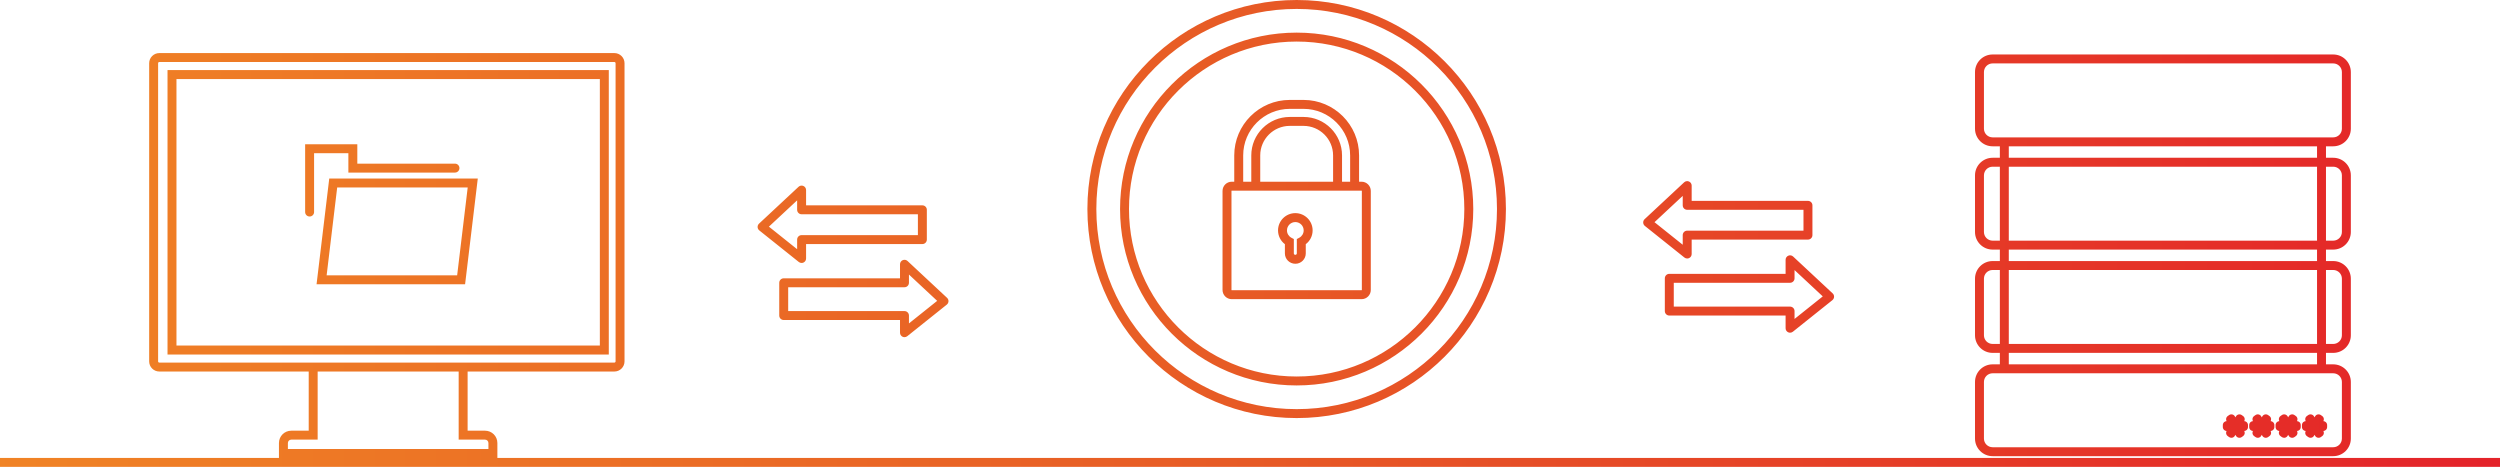 <?xml version="1.0" encoding="UTF-8"?>
<svg width="1676px" height="313px" viewBox="0 0 1676 313" version="1.1" xmlns="http://www.w3.org/2000/svg" xmlns:xlink="http://www.w3.org/1999/xlink">
    <!-- Generator: Sketch 50.2 (55047) - http://www.bohemiancoding.com/sketch -->
    <title>compra-segura</title>
    <desc>Created with Sketch.</desc>
    <defs>
        <linearGradient x1="0%" y1="100%" x2="100%" y2="100%" id="linearGradient-1">
            <stop stop-color="#F08325" offset="0%"></stop>
            <stop stop-color="#E75A25" offset="50.091%"></stop>
            <stop stop-color="#E42229" offset="100%"></stop>
        </linearGradient>
    </defs>
    <g id="compra-segura" stroke="none" stroke-width="1" fill="none" fill-rule="evenodd">
        <path d="M118.301,231.666 L402.139,231.666 L402.139,52.984 L118.301,52.984 L118.301,231.666 Z M112.304,237.656 L408.136,237.656 L408.136,46.994 L112.304,46.994 L112.304,237.656 Z M193.004,296.973 C193.004,295.736 194.011,294.73 195.251,294.73 L212.954,294.73 L212.954,249.07 L307.492,249.07 L307.492,294.73 L325.197,294.73 C326.436,294.73 327.443,295.736 327.443,296.973 L327.443,301.01 L193.004,301.01 L193.004,296.973 Z M106.807,243.079 C106.36,243.079 105.997,242.716 105.997,242.271 L105.997,42.381 C105.997,41.936 106.36,41.574 106.807,41.574 L411.873,41.574 C412.32,41.574 412.684,41.936 412.684,42.381 L412.684,242.271 C412.684,242.716 412.32,243.079 411.873,243.079 L313.489,243.079 L206.957,243.079 L106.807,243.079 Z M333.44,296.973 C333.44,292.433 329.743,288.739 325.197,288.739 L313.489,288.739 L313.489,249.07 L411.873,249.07 C415.628,249.07 418.681,246.019 418.681,242.271 L418.681,42.381 C418.681,38.632 415.628,35.583 411.873,35.583 L106.807,35.583 C103.053,35.583 100,38.632 100,42.381 L100,242.271 C100,246.019 103.053,249.07 106.807,249.07 L206.957,249.07 L206.957,288.739 L195.251,288.739 C190.705,288.739 187.007,292.433 187.007,296.973 L187.007,307 L333.44,307 L333.44,296.973 Z M313.548,125.679 L306.473,184.583 L218.975,184.583 L226.051,125.679 L313.548,125.679 Z M212.217,190.574 L311.793,190.574 L320.308,119.688 L220.73,119.688 L212.217,190.574 Z M207.563,145.147 C209.219,145.147 210.561,143.806 210.561,142.152 L210.561,102.716 L233.549,102.716 L233.549,115.695 L305.013,115.695 C306.669,115.695 308.012,114.354 308.012,112.699 C308.012,111.045 306.669,109.704 305.013,109.704 L239.546,109.704 L239.546,96.725 L204.564,96.725 L204.564,142.152 C204.564,143.806 205.906,145.147 207.563,145.147 M1003.576,140.137 C1003.576,214.105 943.333,274.282 869.281,274.282 C795.232,274.282 734.987,214.105 734.987,140.137 C734.987,66.168 795.232,5.99 869.281,5.99 C943.333,5.99 1003.576,66.168 1003.576,140.137 M728.99,140.137 C728.99,217.408 791.924,280.272 869.281,280.272 C946.638,280.272 1009.573,217.408 1009.573,140.137 C1009.573,62.865 946.638,0 869.281,0 C791.924,0 728.99,62.865 728.99,140.137 M981.682,140.137 C981.682,202.046 931.26,252.411 869.281,252.411 C807.304,252.411 756.881,202.046 756.881,140.137 C756.881,78.227 807.304,27.86 869.281,27.86 C931.26,27.86 981.682,78.227 981.682,140.137 M750.884,140.137 C750.884,205.347 803.997,258.402 869.281,258.402 C934.566,258.402 987.679,205.347 987.679,140.137 C987.679,74.924 934.566,21.87 869.281,21.87 C803.997,21.87 750.884,74.924 750.884,140.137 M912.808,127.812 C912.903,127.812 912.98,127.889 912.98,127.984 L912.98,194.397 C912.98,194.493 912.903,194.57 912.808,194.57 L825.756,194.57 C825.661,194.57 825.584,194.493 825.584,194.397 L825.584,127.984 C825.584,127.889 825.661,127.812 825.756,127.812 L827.439,127.812 L844.861,127.812 L893.702,127.812 L911.124,127.812 L912.808,127.812 Z M893.702,121.822 L844.861,121.822 L844.861,104.185 C844.861,93.271 853.75,84.392 864.676,84.392 L873.887,84.392 C884.813,84.392 893.702,93.271 893.702,104.185 L893.702,121.822 Z M833.436,104.185 C833.436,86.979 847.45,72.98 864.676,72.98 L873.887,72.98 C891.113,72.98 905.127,86.979 905.127,104.185 L905.127,121.822 L899.699,121.822 L899.699,104.185 C899.699,89.968 888.12,78.402 873.887,78.402 L864.676,78.402 C850.443,78.402 838.864,89.968 838.864,104.185 L838.864,121.822 L833.436,121.822 L833.436,104.185 Z M873.887,66.99 L864.676,66.99 C844.143,66.99 827.439,83.676 827.439,104.185 L827.439,121.822 L825.756,121.822 C822.354,121.822 819.587,124.586 819.587,127.984 L819.587,194.397 C819.587,197.796 822.354,200.56 825.756,200.56 L912.808,200.56 C916.209,200.56 918.977,197.796 918.977,194.397 L918.977,127.984 C918.977,124.586 916.209,121.822 912.808,121.822 L911.124,121.822 L911.124,104.185 C911.124,83.676 894.42,66.99 873.887,66.99 Z M870.99,159.408 L869.388,160.251 L869.388,169.88 C869.388,170.409 868.958,170.839 868.347,170.839 C867.819,170.839 867.388,170.409 867.388,169.88 L867.388,160.251 L865.787,159.408 C863.939,158.436 862.79,156.541 862.79,154.461 C862.79,151.378 865.302,148.87 868.387,148.87 C871.474,148.87 873.985,151.378 873.985,154.461 C873.985,156.541 872.837,158.436 870.99,159.408 M868.387,142.88 C861.995,142.88 856.793,148.075 856.793,154.461 C856.793,158.132 858.517,161.525 861.391,163.693 L861.391,169.88 C861.391,173.712 864.512,176.829 868.428,176.829 C872.264,176.829 875.385,173.712 875.385,169.88 L875.385,163.693 C878.258,161.525 879.981,158.132 879.981,154.461 C879.981,148.075 874.781,142.88 868.387,142.88 M1203.06,213.82 L1203.06,208.545 C1203.06,206.891 1201.717,205.55 1200.061,205.55 L1122.1,205.55 L1122.1,189.576 L1200.061,189.576 C1201.717,189.576 1203.06,188.235 1203.06,186.58 L1203.06,181.057 L1221.983,198.699 L1203.06,213.82 Z M1202.107,171.975 C1201.234,171.161 1199.962,170.94 1198.867,171.418 C1197.771,171.893 1197.063,172.972 1197.063,174.164 L1197.063,183.585 L1119.102,183.585 C1117.446,183.585 1116.103,184.926 1116.103,186.58 L1116.103,208.545 C1116.103,210.199 1117.446,211.54 1119.102,211.54 L1197.063,211.54 L1197.063,220.052 C1197.063,221.204 1197.723,222.253 1198.762,222.752 C1199.176,222.951 1199.619,223.047 1200.061,223.047 C1200.729,223.047 1201.392,222.825 1201.934,222.392 L1228.438,201.213 C1229.117,200.669 1229.527,199.858 1229.561,198.988 C1229.594,198.118 1229.246,197.278 1228.61,196.684 L1202.107,171.975 Z M1128.097,131.312 L1128.097,137.659 C1128.097,139.314 1129.44,140.654 1131.096,140.654 L1209.057,140.654 L1209.057,154.631 L1131.096,154.631 C1129.44,154.631 1128.097,155.972 1128.097,157.627 L1128.097,164.074 L1109.174,148.954 L1128.097,131.312 Z M1102.719,151.466 L1129.223,172.645 C1129.765,173.079 1130.427,173.302 1131.096,173.302 C1131.538,173.302 1131.982,173.204 1132.395,173.007 C1133.434,172.508 1134.094,171.458 1134.094,170.307 L1134.094,160.622 L1212.055,160.622 C1213.711,160.622 1215.053,159.282 1215.053,157.627 L1215.053,137.659 C1215.053,136.004 1213.711,134.664 1212.055,134.664 L1134.094,134.664 L1134.094,124.42 C1134.094,123.227 1133.386,122.148 1132.29,121.674 C1131.195,121.196 1129.922,121.418 1129.05,122.23 L1102.547,146.938 C1101.911,147.532 1101.563,148.372 1101.596,149.242 C1101.63,150.112 1102.04,150.923 1102.719,151.466 Z M609.36,216.816 L609.36,211.54 C609.36,209.886 608.017,208.545 606.361,208.545 L528.4,208.545 L528.4,192.571 L606.361,192.571 C608.017,192.571 609.36,191.23 609.36,189.576 L609.36,184.052 L628.282,201.694 L609.36,216.816 Z M608.407,174.97 C607.534,174.156 606.261,173.937 605.166,174.413 C604.071,174.888 603.363,175.968 603.363,177.16 L603.363,186.58 L525.402,186.58 C523.746,186.58 522.403,187.921 522.403,189.576 L522.403,211.54 C522.403,213.194 523.746,214.535 525.402,214.535 L603.363,214.535 L603.363,223.047 C603.363,224.2 604.023,225.248 605.062,225.747 C605.475,225.946 605.919,226.043 606.361,226.043 C607.029,226.043 607.692,225.82 608.234,225.387 L634.737,204.208 C635.417,203.664 635.827,202.853 635.86,201.983 C635.893,201.113 635.546,200.273 634.91,199.679 L608.407,174.97 Z M534.397,134.307 L534.397,140.654 C534.397,142.309 535.74,143.649 537.396,143.649 L615.356,143.649 L615.356,157.627 L537.396,157.627 C535.74,157.627 534.397,158.967 534.397,160.622 L534.397,167.069 L515.475,151.949 L534.397,134.307 Z M509.02,154.462 L535.523,175.64 C536.065,176.074 536.728,176.297 537.396,176.297 C537.838,176.297 538.281,176.2 538.695,176.002 C539.734,175.503 540.394,174.453 540.394,173.302 L540.394,163.617 L618.355,163.617 C620.011,163.617 621.353,162.277 621.353,160.622 L621.353,140.654 C621.353,139 620.011,137.659 618.355,137.659 L540.394,137.659 L540.394,127.415 C540.394,126.222 539.687,125.143 538.591,124.669 C537.497,124.192 536.223,124.413 535.35,125.225 L508.847,149.933 C508.211,150.527 507.864,151.368 507.897,152.237 C507.93,153.107 508.34,153.919 509.02,154.462 Z M1570.003,86.294 C1570.003,89.491 1567.399,92.093 1564.198,92.093 L1559.338,92.093 L1340.7,92.093 L1335.841,92.093 C1332.641,92.093 1330.036,89.491 1330.036,86.294 L1330.036,48.312 C1330.036,45.115 1332.641,42.514 1335.841,42.514 L1564.198,42.514 C1567.399,42.514 1570.003,45.115 1570.003,48.312 L1570.003,86.294 Z M1346.697,105.767 L1553.341,105.767 L1553.341,98.083 L1346.697,98.083 L1346.697,105.767 Z M1564.198,111.758 C1567.399,111.758 1570.003,114.359 1570.003,117.556 L1570.003,155.538 C1570.003,158.736 1567.399,161.337 1564.198,161.337 L1559.338,161.337 L1559.338,111.758 L1564.198,111.758 Z M1346.697,175.012 L1553.341,175.012 L1553.341,167.327 L1346.697,167.327 L1346.697,175.012 Z M1564.198,181.002 C1567.399,181.002 1570.003,183.604 1570.003,186.801 L1570.003,224.783 C1570.003,227.98 1567.399,230.582 1564.198,230.582 L1559.338,230.582 L1559.338,181.002 L1564.198,181.002 Z M1346.697,244.257 L1553.341,244.257 L1553.341,236.572 L1346.697,236.572 L1346.697,244.257 Z M1564.198,250.247 C1567.399,250.247 1570.003,252.848 1570.003,256.045 L1570.003,294.026 C1570.003,297.224 1567.399,299.825 1564.198,299.825 L1335.841,299.825 C1332.641,299.825 1330.036,297.224 1330.036,294.026 L1330.036,256.045 C1330.036,252.848 1332.641,250.247 1335.841,250.247 L1340.7,250.247 L1559.338,250.247 L1564.198,250.247 Z M1346.697,230.581 L1553.341,230.581 L1553.341,181.002 L1346.697,181.002 L1346.697,230.581 Z M1335.841,230.582 C1332.641,230.582 1330.036,227.98 1330.036,224.783 L1330.036,186.801 C1330.036,183.604 1332.641,181.002 1335.841,181.002 L1340.7,181.002 L1340.7,230.582 L1335.841,230.582 Z M1346.697,161.337 L1553.341,161.337 L1553.341,111.758 L1346.697,111.758 L1346.697,161.337 Z M1335.841,161.337 C1332.641,161.337 1330.036,158.736 1330.036,155.538 L1330.036,117.556 C1330.036,114.359 1332.641,111.758 1335.841,111.758 L1340.7,111.758 L1340.7,161.337 L1335.841,161.337 Z M1564.198,36.523 L1335.841,36.523 C1329.334,36.523 1324.039,41.812 1324.039,48.312 L1324.039,86.294 C1324.039,92.794 1329.334,98.083 1335.841,98.083 L1340.7,98.083 L1340.7,105.767 L1335.841,105.767 C1329.334,105.767 1324.039,111.056 1324.039,117.556 L1324.039,155.538 C1324.039,162.039 1329.334,167.327 1335.841,167.327 L1340.7,167.327 L1340.7,175.012 L1335.841,175.012 C1329.334,175.012 1324.039,180.3 1324.039,186.801 L1324.039,224.783 C1324.039,231.284 1329.334,236.572 1335.841,236.572 L1340.7,236.572 L1340.7,244.257 L1335.841,244.257 C1329.334,244.257 1324.039,249.545 1324.039,256.045 L1324.039,294.026 C1324.039,300.527 1329.334,305.815 1335.841,305.815 L1564.198,305.815 C1570.706,305.815 1576,300.527 1576,294.026 L1576,256.045 C1576,249.545 1570.706,244.257 1564.198,244.257 L1559.338,244.257 L1559.338,236.572 L1564.198,236.572 C1570.706,236.572 1576,231.284 1576,224.783 L1576,186.801 C1576,180.3 1570.706,175.012 1564.198,175.012 L1559.338,175.012 L1559.338,167.327 L1564.198,167.327 C1570.706,167.327 1576,162.039 1576,155.538 L1576,117.556 C1576,111.056 1570.706,105.767 1564.198,105.767 L1559.338,105.767 L1559.338,98.083 L1564.198,98.083 C1570.706,98.083 1576,92.794 1576,86.294 L1576,48.312 C1576,41.812 1570.706,36.523 1564.198,36.523 Z M0,307 L1676,307 L1676,313 L0,313 L0,307 Z M1492.676,288.947 C1492.429,289.421 1492.325,289.963 1492.389,290.501 C1492.477,291.246 1492.876,291.924 1493.485,292.362 L1494.357,292.99 C1494.818,293.321 1495.366,293.496 1495.925,293.496 C1496.123,293.496 1496.322,293.473 1496.519,293.429 C1497.268,293.259 1497.909,292.775 1498.278,292.101 L1498.617,291.481 L1498.958,292.103 C1499.327,292.777 1499.97,293.26 1500.72,293.429 C1501.472,293.598 1502.257,293.438 1502.881,292.989 L1503.748,292.363 C1504.358,291.926 1504.757,291.248 1504.846,290.504 C1504.909,289.965 1504.807,289.422 1504.559,288.947 C1505.159,288.905 1505.734,288.662 1506.184,288.253 C1506.738,287.746 1507.057,287.024 1507.057,286.273 L1507.057,284.988 C1507.057,284.233 1506.735,283.509 1506.174,283.001 C1505.726,282.597 1505.155,282.357 1504.559,282.316 C1504.809,281.835 1504.911,281.284 1504.842,280.741 C1504.748,279.995 1504.342,279.319 1503.727,278.886 L1502.861,278.276 C1502.237,277.835 1501.452,277.683 1500.713,277.852 C1499.97,278.022 1499.333,278.501 1498.966,279.166 L1498.618,279.794 L1498.271,279.166 C1497.902,278.5 1497.264,278.022 1496.522,277.852 C1495.776,277.678 1494.995,277.836 1494.376,278.275 L1493.507,278.886 C1492.894,279.319 1492.488,279.995 1492.394,280.741 C1492.324,281.285 1492.427,281.835 1492.677,282.317 C1492.081,282.357 1491.51,282.596 1491.063,283 C1490.501,283.508 1490.179,284.233 1490.179,284.988 L1490.179,286.273 C1490.179,287.024 1490.497,287.746 1491.053,288.252 C1491.501,288.662 1492.076,288.905 1492.676,288.947 Z M1510.359,288.947 C1510.112,289.421 1510.008,289.963 1510.072,290.501 C1510.16,291.246 1510.559,291.924 1511.169,292.362 L1512.039,292.989 C1512.5,293.321 1513.049,293.496 1513.608,293.496 C1513.806,293.496 1514.005,293.473 1514.201,293.429 C1514.951,293.26 1515.593,292.775 1515.962,292.101 L1516.3,291.481 L1516.64,292.101 C1517.009,292.775 1517.652,293.26 1518.401,293.429 C1519.151,293.597 1519.938,293.439 1520.564,292.989 L1521.432,292.363 C1522.041,291.926 1522.441,291.247 1522.529,290.503 C1522.592,289.965 1522.489,289.422 1522.242,288.947 C1522.842,288.905 1523.418,288.662 1523.867,288.253 C1524.421,287.746 1524.74,287.024 1524.74,286.273 L1524.74,284.988 C1524.74,284.233 1524.418,283.509 1523.857,283.001 C1523.41,282.596 1522.838,282.356 1522.242,282.316 C1522.492,281.835 1522.594,281.285 1522.525,280.741 C1522.431,279.995 1522.025,279.32 1521.411,278.886 L1520.544,278.276 C1519.921,277.836 1519.138,277.682 1518.397,277.852 C1517.655,278.022 1517.017,278.5 1516.648,279.166 L1516.3,279.793 L1515.954,279.166 C1515.586,278.5 1514.948,278.022 1514.205,277.852 C1513.459,277.678 1512.679,277.836 1512.059,278.275 L1511.192,278.886 C1510.578,279.318 1510.171,279.993 1510.076,280.739 C1510.007,281.284 1510.109,281.835 1510.36,282.317 C1509.765,282.357 1509.194,282.596 1508.746,283 C1508.184,283.508 1507.863,284.233 1507.863,284.988 L1507.863,286.273 C1507.863,287.024 1508.18,287.746 1508.735,288.253 C1509.184,288.662 1509.76,288.905 1510.359,288.947 Z M1528.043,288.947 C1527.796,289.421 1527.692,289.963 1527.756,290.501 C1527.844,291.246 1528.243,291.924 1528.852,292.362 L1529.723,292.989 C1530.184,293.321 1530.732,293.496 1531.291,293.496 C1531.488,293.496 1531.688,293.473 1531.884,293.429 C1532.633,293.26 1533.275,292.775 1533.644,292.102 L1533.984,291.481 L1534.324,292.101 C1534.692,292.775 1535.334,293.259 1536.084,293.429 C1536.832,293.598 1537.622,293.439 1538.248,292.989 L1539.116,292.362 C1539.726,291.924 1540.125,291.246 1540.213,290.501 C1540.276,289.963 1540.173,289.421 1539.926,288.947 C1540.524,288.905 1541.101,288.662 1541.55,288.252 C1542.105,287.746 1542.423,287.024 1542.423,286.273 L1542.423,284.988 C1542.423,284.233 1542.102,283.509 1541.541,283.001 C1541.093,282.596 1540.521,282.356 1539.926,282.316 C1540.176,281.835 1540.278,281.285 1540.209,280.741 C1540.115,279.994 1539.708,279.319 1539.094,278.886 L1538.228,278.276 C1537.605,277.836 1536.82,277.682 1536.081,277.852 C1535.338,278.022 1534.7,278.5 1534.332,279.166 L1533.984,279.794 L1533.638,279.167 C1533.269,278.501 1532.632,278.022 1531.89,277.852 C1531.147,277.683 1530.363,277.836 1529.743,278.275 L1528.875,278.886 C1528.262,279.318 1527.855,279.993 1527.76,280.739 C1527.691,281.284 1527.793,281.835 1528.044,282.317 C1527.448,282.357 1526.877,282.596 1526.43,283 C1525.868,283.508 1525.546,284.233 1525.546,284.988 L1525.546,286.273 C1525.546,287.024 1525.864,287.746 1526.419,288.253 C1526.867,288.662 1527.443,288.905 1528.043,288.947 Z M1545.726,288.947 C1545.479,289.421 1545.375,289.963 1545.439,290.501 C1545.527,291.246 1545.926,291.924 1546.536,292.362 L1547.406,292.989 C1547.867,293.321 1548.416,293.496 1548.975,293.496 C1549.171,293.496 1549.371,293.473 1549.567,293.429 C1550.317,293.26 1550.959,292.775 1551.327,292.102 L1551.667,291.481 L1552.007,292.101 C1552.376,292.775 1553.018,293.259 1553.767,293.429 C1554.516,293.598 1555.305,293.439 1555.931,292.989 L1556.8,292.362 C1557.409,291.924 1557.808,291.246 1557.896,290.501 C1557.959,289.963 1557.856,289.421 1557.608,288.947 C1558.208,288.905 1558.784,288.662 1559.234,288.252 C1559.788,287.746 1560.107,287.024 1560.107,286.273 L1560.107,284.988 C1560.107,284.233 1559.784,283.51 1559.224,283.001 C1558.776,282.596 1558.204,282.356 1557.608,282.316 C1557.859,281.834 1557.96,281.283 1557.892,280.739 C1557.797,279.993 1557.39,279.318 1556.778,278.886 L1555.911,278.276 C1555.288,277.836 1554.504,277.682 1553.764,277.852 C1553.022,278.022 1552.384,278.5 1552.015,279.166 L1551.667,279.794 L1551.321,279.167 C1550.953,278.501 1550.316,278.022 1549.573,277.852 C1548.83,277.683 1548.047,277.836 1547.426,278.275 L1546.559,278.886 C1545.944,279.319 1545.537,279.994 1545.443,280.741 C1545.373,281.285 1545.476,281.836 1545.727,282.317 C1545.131,282.357 1544.56,282.596 1544.112,283.001 C1543.55,283.509 1543.228,284.233 1543.228,284.988 L1543.228,286.273 C1543.228,287.024 1543.546,287.746 1544.101,288.252 C1544.551,288.662 1545.127,288.905 1545.726,288.947 Z" id="Combined-Shape" fill="url(#linearGradient-1)"></path>
    </g>
</svg>